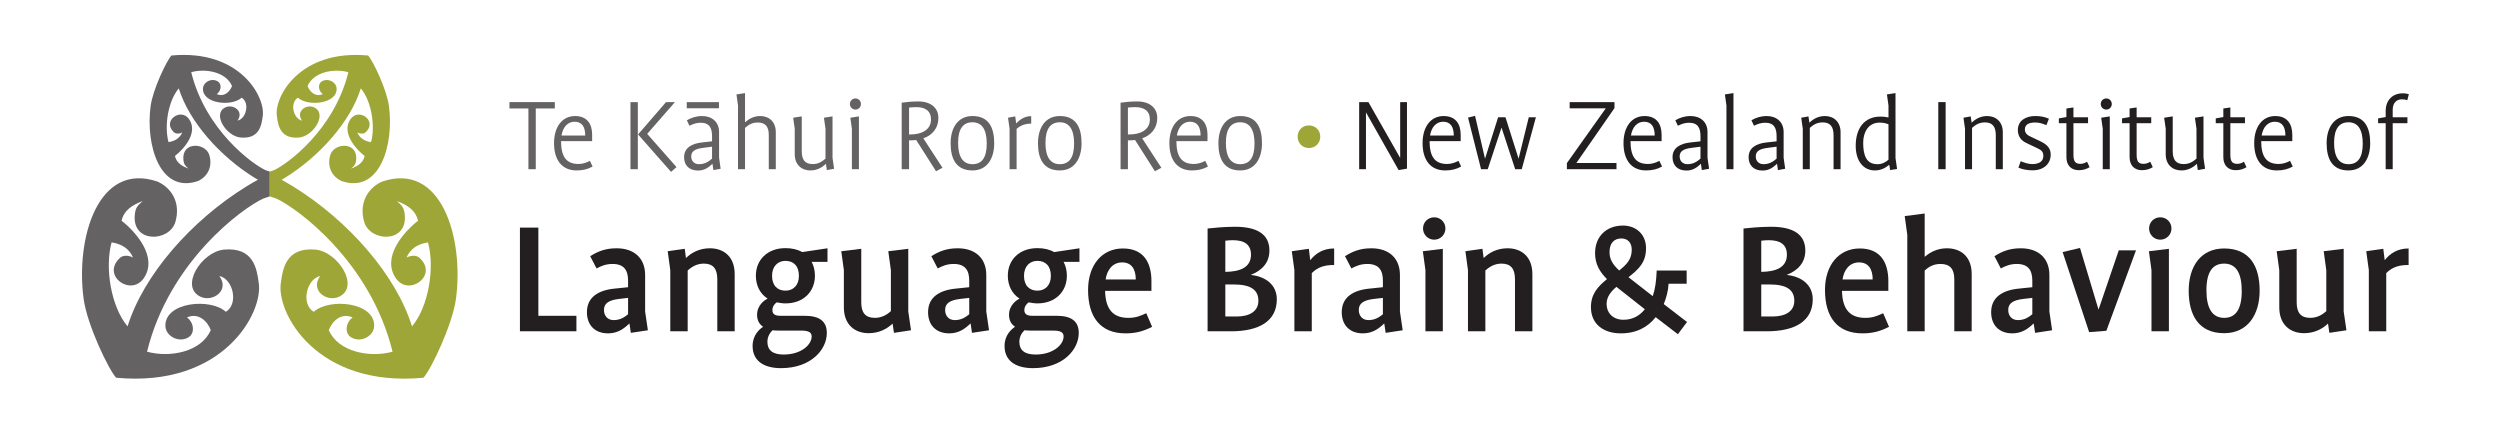 <?xml version="1.0" encoding="UTF-8" standalone="no"?>
<!-- Created with Inkscape (http://www.inkscape.org/) -->

<svg
   xmlns:dc="http://purl.org/dc/elements/1.1/"
   xmlns:cc="http://creativecommons.org/ns#"
   xmlns:rdf="http://www.w3.org/1999/02/22-rdf-syntax-ns#"
   xmlns:svg="http://www.w3.org/2000/svg"
   xmlns="http://www.w3.org/2000/svg"
   version="1.1"
   width="376.69"
   height="66.508"
   id="svg2"
   xml:space="preserve"><defs
     id="defs6"><clipPath
       id="clipPath16"><path
         d="m 0,53.206 301.352,0 L 301.352,0 0,0 0,53.206 z"
         id="path18" /></clipPath></defs><g
     transform="matrix(1.25,0,0,-1.25,0,66.508)"
     id="g10"><g
       id="g12"><g
         clip-path="url(#clipPath16)"
         id="g14"><g
           transform="translate(32.016,32.69)"
           id="g20"><path
             d="m 0,0 c -1.63,0.751 -7.257,4.863 -8.966,11.815 1.752,0.485 4.196,0.024 4.919,-1.668 -0.251,-0.668 -0.942,-1.372 -1.837,-0.975 0.433,0.319 0.646,0.972 0.256,1.429 -0.729,0.632 -1.902,0.076 -1.923,-0.776 -0.039,-1.842 3.479,-2.173 4.665,-1.085 1.012,-0.618 0.551,-2.544 -0.502,-2.763 0.817,1.112 -0.504,2.027 -1.433,1.607 -1.671,-0.757 0.063,-3.495 1.812,-3.646 2.257,-0.191 2.514,1.46 2.66,2.568 0.366,2.266 -2.704,8.098 -11,7.319 -0.571,-0.604 -2.245,-4.084 -2.513,-6.112 -0.62,-4.648 1.107,-10.6 5.717,-9.018 1.155,0.534 1.772,1.717 1.366,3.11 -0.448,1.536 -3.325,1.672 -3.133,-0.526 0.046,-0.543 0.184,-0.714 0.609,-1.086 -0.769,0.294 -1.437,0.68 -1.627,1.518 1.133,0.889 2.82,2.836 1.706,4.44 -0.989,1.431 -3.276,-0.2 -1.856,-1.547 0.216,-0.242 0.676,-0.247 1.034,-0.051 -0.289,-0.683 -0.866,-1.05 -1.657,-1.171 -0.533,1.981 -0.042,4.96 1.236,6.482 1.235,-3.968 4.903,-8.173 9.214,-10.825 0.109,-0.068 0.224,-0.12 0.335,-0.185 -0.447,-0.247 -0.888,-0.502 -1.325,-0.77 -6.732,-4.144 -12.468,-10.713 -14.395,-16.911 -1.995,2.376 -2.763,7.03 -1.929,10.126 1.237,-0.19 2.134,-0.764 2.588,-1.83 -0.56,0.304 -1.281,0.298 -1.617,-0.08 -2.216,-2.106 1.359,-4.652 2.905,-2.417 1.737,2.507 -0.896,5.549 -2.669,6.936 0.297,1.309 1.342,1.914 2.543,2.371 -0.665,-0.58 -0.879,-0.846 -0.954,-1.697 -0.298,-3.434 4.198,-3.22 4.896,-0.818 0.635,2.173 -0.328,4.02 -2.133,4.857 -7.203,2.469 -9.901,-6.828 -8.933,-14.093 0.419,-3.166 3.035,-8.599 3.927,-9.546 12.958,-1.213 17.758,7.893 17.185,11.435 -0.23,1.729 -0.632,4.311 -4.156,4.013 -2.734,-0.237 -5.441,-4.512 -2.832,-5.695 1.451,-0.659 3.518,0.771 2.24,2.511 1.646,-0.344 2.365,-3.351 0.785,-4.319 -1.855,1.7 -7.349,1.182 -7.289,-1.696 0.032,-1.332 1.865,-2.199 3.004,-1.21 0.612,0.712 0.276,1.732 -0.4,2.233 1.399,0.619 2.477,-0.483 2.868,-1.524 -1.127,-2.643 -4.945,-3.365 -7.683,-2.607 2.668,10.859 11.463,17.286 14.012,18.459 0.297,0.104 0.552,0.188 0.785,0.264 l 0,1.222 0,1.532 0,0.231 C 0.355,-0.121 0.191,-0.066 0,0"
             id="path22"
             style="fill:#656263;fill-opacity:1;fill-rule:nonzero;stroke:none" /></g><g
           transform="translate(46.034,31.311)"
           id="g24"><path
             d="m 0,0 c -1.805,-0.837 -2.77,-2.684 -2.134,-4.857 0.699,-2.402 5.194,-2.616 4.896,0.818 -0.075,0.851 -0.287,1.117 -0.953,1.697 1.202,-0.457 2.245,-1.062 2.543,-2.371 -1.772,-1.388 -4.406,-4.429 -2.667,-6.936 1.544,-2.235 5.118,0.311 2.9,2.417 -0.333,0.378 -1.056,0.384 -1.615,0.08 0.454,1.066 1.352,1.64 2.589,1.83 0.835,-3.096 0.067,-7.75 -1.93,-10.126 -1.926,6.198 -7.662,12.767 -14.394,16.911 -0.438,0.268 -0.881,0.523 -1.325,0.769 0.111,0.066 0.226,0.119 0.334,0.186 4.311,2.652 7.983,6.856 9.215,10.825 1.277,-1.522 1.77,-4.501 1.236,-6.482 -0.793,0.121 -1.367,0.488 -1.656,1.171 0.357,-0.196 0.82,-0.191 1.033,0.05 C -0.509,7.33 -2.796,8.961 -3.786,7.53 -4.898,5.926 -3.213,3.979 -2.078,3.09 -2.267,2.252 -2.936,1.866 -3.707,1.572 c 0.427,0.372 0.565,0.543 0.611,1.086 0.191,2.197 -2.687,2.062 -3.133,0.526 -0.407,-1.393 0.212,-2.576 1.366,-3.11 4.61,-1.582 6.336,4.37 5.717,9.018 -0.269,2.028 -1.941,5.508 -2.513,6.112 -8.297,0.779 -11.366,-5.053 -10.999,-7.319 0.145,-1.108 0.405,-2.759 2.661,-2.569 1.747,0.152 3.481,2.89 1.81,3.647 -0.929,0.42 -2.249,-0.495 -1.433,-1.608 -1.054,0.22 -1.515,2.146 -0.504,2.764 1.189,-1.088 4.705,-0.757 4.667,1.085 -0.02,0.852 -1.195,1.408 -1.923,0.775 -0.392,-0.457 -0.178,-1.109 0.256,-1.428 -0.896,-0.397 -1.585,0.307 -1.836,0.975 0.723,1.692 3.164,2.153 4.919,1.668 C -5.75,6.242 -11.38,2.13 -13.009,1.379 -13.199,1.313 -13.362,1.258 -13.513,1.21 l 0,-0.231 0,-1.532 0,-1.222 c 0.234,-0.077 0.488,-0.161 0.785,-0.264 2.549,-1.173 11.343,-7.6 14.012,-18.459 -2.738,-0.758 -6.556,-0.036 -7.684,2.607 0.392,1.04 1.469,2.143 2.869,1.524 -0.675,-0.501 -1.012,-1.521 -0.401,-2.234 1.138,-0.988 2.972,-0.121 3.003,1.211 0.062,2.878 -5.431,3.396 -7.288,1.696 -1.579,0.967 -0.86,3.975 0.786,4.319 -1.277,-1.74 0.789,-3.17 2.24,-2.511 2.61,1.183 -0.098,5.458 -2.832,5.695 -3.525,0.297 -3.93,-2.284 -4.158,-4.013 -0.568,-3.542 4.229,-12.649 17.188,-11.435 0.891,0.947 3.506,6.38 3.926,9.546 C 9.899,-6.828 7.203,2.469 0,0"
             id="path26"
             style="fill:#9fa638;fill-opacity:1;fill-rule:nonzero;stroke:none" /></g><g
           transform="translate(64.582,40.133)"
           id="g28"><path
             d="m 0,0 0,-7.322 -0.887,0 0,7.322 -2.284,0 0,0.766 5.468,0 L 2.297,0 0,0 z"
             id="path30"
             style="fill:#656263;fill-opacity:1;fill-rule:nonzero;stroke:none" /></g><g
           transform="translate(69.269,38.533)"
           id="g32"><path
             d="m 0,0 c -0.86,0 -1.424,-0.672 -1.585,-1.666 l 2.861,0 C 1.276,-0.645 0.9,0 0,0 m 0.242,-5.871 c -1.76,0 -2.727,1.236 -2.727,3.291 0,1.963 0.98,3.266 2.539,3.266 1.424,0 2.055,-0.928 2.055,-2.258 l 0,-0.766 -3.748,0 c 0,-1.853 0.618,-2.754 2.109,-2.754 0.497,0 0.927,0.149 1.37,0.377 L 2.163,-5.4 C 1.599,-5.723 0.98,-5.871 0.242,-5.871"
             id="path34"
             style="fill:#656263;fill-opacity:1;fill-rule:nonzero;stroke:none" /></g><g
           transform="translate(80.888,32.488)"
           id="g36"><path
             d="M 0,0 -3.977,4.514 -0.604,8.41 0.47,8.41 -2.875,4.58 0.658,0.577 0,0 z m -4.891,8.41 0.887,0 0,-8.088 -0.887,0 0,8.088 z"
             id="path38"
             style="fill:#656263;fill-opacity:1;fill-rule:nonzero;stroke:none" /></g><g
           transform="translate(85.831,35.523)"
           id="g40"><path
             d="m 0,0 -1.128,-0.147 c -0.9,-0.121 -1.383,-0.39 -1.383,-1.021 0,-0.564 0.362,-0.94 0.94,-0.94 0.712,0 1.169,0.322 1.571,0.67 L 0,0 z m 0.834,4.636 -3.883,0 0,0.739 3.883,0 0,-0.739 z m -0.671,-7.456 -0.108,0.752 -0.014,0 c -0.483,-0.457 -0.98,-0.806 -1.733,-0.806 -1.075,0 -1.679,0.632 -1.679,1.611 0,1.103 0.886,1.64 2.149,1.775 L 0,0.646 0,1.264 c 0,0.953 -0.281,1.625 -1.383,1.625 -0.538,0 -0.94,-0.174 -1.343,-0.363 l -0.31,0.659 c 0.538,0.308 1.115,0.51 1.854,0.51 1.169,0 2.029,-0.713 2.029,-1.922 l 0,-3.102 0.188,-1.331 -0.872,-0.16 z"
             id="path42"
             style="fill:#656263;fill-opacity:1;fill-rule:nonzero;stroke:none" /></g><g
           transform="translate(92.669,32.81)"
           id="g44"><path
             d="m 0,0 0,4.111 c 0,1.007 -0.39,1.518 -1.331,1.518 -0.658,0 -1.087,-0.256 -1.531,-0.645 l 0,-4.984 -0.846,0 0,7.684 -0.188,1.33 1.034,0.162 0,-3.507 0.013,0 c 0.511,0.443 1.089,0.739 1.814,0.739 1.061,0 1.881,-0.685 1.881,-1.934 L 0.846,0 0,0 z"
             id="path46"
             style="fill:#656263;fill-opacity:1;fill-rule:nonzero;stroke:none" /></g><g
           transform="translate(99.667,32.703)"
           id="g48"><path
             d="m 0,0 -0.107,0.752 -0.014,0 c -0.497,-0.484 -1.114,-0.793 -1.867,-0.793 -1.061,0 -1.881,0.699 -1.881,1.948 l 0,3.077 -0.188,1.329 1.035,0.162 0,-4.204 c 0,-1.008 0.376,-1.546 1.316,-1.546 0.659,0 1.102,0.269 1.545,0.658 l 0,3.601 -0.189,1.329 1.036,0.162 0,-4.984 L 0.874,0.16 0,0 z"
             id="path50"
             style="fill:#656263;fill-opacity:1;fill-rule:nonzero;stroke:none" /></g><g
           transform="translate(102.688,32.81)"
           id="g52"><path
             d="M 0,0 0,4.877 -0.187,6.206 0.847,6.367 0.847,0 0,0 z m 0.431,7.188 c -0.363,0 -0.672,0.281 -0.672,0.671 0,0.389 0.309,0.671 0.672,0.671 0.362,0 0.658,-0.282 0.658,-0.671 0,-0.39 -0.296,-0.671 -0.658,-0.671"
             id="path54"
             style="fill:#656263;fill-opacity:1;fill-rule:nonzero;stroke:none" /></g><g
           transform="translate(110.465,40.293)"
           id="g56"><path
             d="m 0,0 c -0.322,0 -0.685,-0.026 -0.886,-0.053 l 0,-3.238 0.201,0 c 1.182,0 2.445,0.47 2.445,1.812 C 1.76,-0.457 1.061,0 0,0 m 2.365,-7.725 -2.391,3.762 c -0.215,-0.027 -0.416,-0.04 -0.632,-0.04 l -0.228,0 0,-3.479 -0.887,0 0,8.019 c 0.443,0.068 1.236,0.149 2.028,0.149 1.452,0 2.392,-0.766 2.392,-1.962 0,-1.329 -0.78,-2.122 -1.814,-2.486 l 2.312,-3.547 -0.78,-0.416 z"
             id="path58"
             style="fill:#656263;fill-opacity:1;fill-rule:nonzero;stroke:none" /></g><g
           transform="translate(117.223,38.467)"
           id="g60"><path
             d="m 0,0 c -1.143,0 -1.733,-0.807 -1.733,-2.486 0,-1.653 0.565,-2.566 1.733,-2.566 1.141,0 1.72,0.806 1.72,2.486 C 1.72,-0.914 1.168,0 0,0 m 0,-5.805 c -1.975,0 -2.633,1.411 -2.633,3.279 0,1.813 0.847,3.278 2.633,3.278 1.975,0 2.62,-1.41 2.62,-3.278 C 2.62,-4.34 1.787,-5.805 0,-5.805"
             id="path62"
             style="fill:#656263;fill-opacity:1;fill-rule:nonzero;stroke:none" /></g><g
           transform="translate(122.542,37.674)"
           id="g64"><path
             d="m 0,0 0,-4.863 -0.847,0 0,4.877 -0.188,1.329 0.872,0.161 0.109,-0.846 0.013,0 c 0.444,0.483 1.021,0.873 1.8,0.873 l 0,-0.9 C 1.047,0.631 0.496,0.43 0,0"
             id="path66"
             style="fill:#656263;fill-opacity:1;fill-rule:nonzero;stroke:none" /></g><g
           transform="translate(127.753,38.467)"
           id="g68"><path
             d="m 0,0 c -1.142,0 -1.732,-0.807 -1.732,-2.486 0,-1.653 0.564,-2.566 1.732,-2.566 1.142,0 1.72,0.806 1.72,2.486 C 1.72,-0.914 1.169,0 0,0 m 0,-5.805 c -1.975,0 -2.633,1.411 -2.633,3.279 0,1.813 0.847,3.278 2.633,3.278 1.975,0 2.62,-1.41 2.62,-3.278 C 2.62,-4.34 1.787,-5.805 0,-5.805"
             id="path70"
             style="fill:#656263;fill-opacity:1;fill-rule:nonzero;stroke:none" /></g><g
           transform="translate(136.846,40.293)"
           id="g72"><path
             d="m 0,0 c -0.322,0 -0.685,-0.026 -0.886,-0.053 l 0,-3.238 0.201,0 c 1.182,0 2.445,0.47 2.445,1.812 C 1.76,-0.457 1.061,0 0,0 m 2.365,-7.725 -2.391,3.762 c -0.215,-0.027 -0.416,-0.04 -0.632,-0.04 l -0.228,0 0,-3.479 -0.887,0 0,8.019 c 0.443,0.068 1.236,0.149 2.028,0.149 1.452,0 2.392,-0.766 2.392,-1.962 0,-1.329 -0.78,-2.122 -1.814,-2.486 l 2.312,-3.547 -0.78,-0.416 z"
             id="path74"
             style="fill:#656263;fill-opacity:1;fill-rule:nonzero;stroke:none" /></g><g
           transform="translate(143.443,38.533)"
           id="g76"><path
             d="m 0,0 c -0.859,0 -1.424,-0.672 -1.584,-1.666 l 2.86,0 C 1.276,-0.645 0.9,0 0,0 m 0.242,-5.871 c -1.76,0 -2.727,1.236 -2.727,3.291 0,1.963 0.98,3.266 2.539,3.266 1.424,0 2.056,-0.928 2.056,-2.258 l 0,-0.766 -3.748,0 c 0,-1.853 0.617,-2.754 2.108,-2.754 0.497,0 0.928,0.149 1.37,0.377 L 2.164,-5.4 C 1.6,-5.723 0.98,-5.871 0.242,-5.871"
             id="path78"
             style="fill:#656263;fill-opacity:1;fill-rule:nonzero;stroke:none" /></g><g
           transform="translate(149.501,38.467)"
           id="g80"><path
             d="m 0,0 c -1.142,0 -1.732,-0.807 -1.732,-2.486 0,-1.653 0.564,-2.566 1.732,-2.566 1.142,0 1.72,0.806 1.72,2.486 C 1.72,-0.914 1.169,0 0,0 m 0,-5.805 c -1.975,0 -2.633,1.411 -2.633,3.279 0,1.813 0.847,3.278 2.633,3.278 1.975,0 2.62,-1.41 2.62,-3.278 C 2.62,-4.34 1.787,-5.805 0,-5.805"
             id="path82"
             style="fill:#656263;fill-opacity:1;fill-rule:nonzero;stroke:none" /></g><g
           transform="translate(157.776,35.363)"
           id="g84"><path
             d="m 0,0 c -0.752,0 -1.357,0.563 -1.357,1.369 0,0.807 0.605,1.358 1.357,1.358 0.752,0 1.37,-0.551 1.37,-1.358 C 1.37,0.563 0.752,0 0,0"
             id="path86"
             style="fill:#9fa638;fill-opacity:1;fill-rule:nonzero;stroke:none" /></g><g
           transform="translate(168.59,32.703)"
           id="g88"><path
             d="m 0,0 -3.922,6.932 -0.014,0 0,-6.825 -0.82,0 0,8.088 1.115,0 3.816,-6.704 0.013,0 0,6.704 0.82,0 0,-8.021 L 0,0 z"
             id="path90"
             style="fill:#231f20;fill-opacity:1;fill-rule:nonzero;stroke:none" /></g><g
           transform="translate(173.963,38.533)"
           id="g92"><path
             d="m 0,0 c -0.86,0 -1.424,-0.672 -1.585,-1.666 l 2.861,0 C 1.276,-0.645 0.9,0 0,0 m 0.242,-5.871 c -1.76,0 -2.727,1.236 -2.727,3.291 0,1.963 0.98,3.266 2.539,3.266 1.424,0 2.055,-0.928 2.055,-2.258 l 0,-0.766 -3.748,0 c 0,-1.853 0.618,-2.754 2.109,-2.754 0.497,0 0.927,0.149 1.37,0.377 L 2.163,-5.4 C 1.599,-5.723 0.98,-5.871 0.242,-5.871"
             id="path94"
             style="fill:#231f20;fill-opacity:1;fill-rule:nonzero;stroke:none" /></g><g
           transform="translate(183.433,32.81)"
           id="g96"><path
             d="m 0,0 -0.792,0 -1.64,4.998 -0.013,0 L -4.098,0 l -0.806,0 -1.572,6.22 0.847,0.215 1.196,-5.146 0.014,0 1.571,4.971 0.888,0 1.571,-4.971 0.014,0 1.222,4.971 0.86,0 L 0,0 z"
             id="path98"
             style="fill:#231f20;fill-opacity:1;fill-rule:nonzero;stroke:none" /></g><g
           transform="translate(188.874,32.81)"
           id="g100"><path
             d="m 0,0 0,0.738 4.675,6.584 0,0.013 -4.34,0 0,0.753 5.401,0 0,-0.727 -4.582,-6.595 0,-0.014 4.824,0 L 5.978,0 0,0 z"
             id="path102"
             style="fill:#231f20;fill-opacity:1;fill-rule:nonzero;stroke:none" /></g><g
           transform="translate(198.182,38.533)"
           id="g104"><path
             d="m 0,0 c -0.859,0 -1.424,-0.672 -1.584,-1.666 l 2.861,0 C 1.277,-0.645 0.9,0 0,0 m 0.242,-5.871 c -1.76,0 -2.726,1.236 -2.726,3.291 0,1.963 0.98,3.266 2.539,3.266 1.424,0 2.054,-0.928 2.054,-2.258 l 0,-0.766 -3.748,0 c 0,-1.853 0.619,-2.754 2.11,-2.754 0.498,0 0.927,0.149 1.369,0.377 L 2.164,-5.4 C 1.6,-5.723 0.98,-5.871 0.242,-5.871"
             id="path106"
             style="fill:#231f20;fill-opacity:1;fill-rule:nonzero;stroke:none" /></g><g
           transform="translate(204.977,35.523)"
           id="g108"><path
             d="m 0,0 -1.127,-0.147 c -0.9,-0.121 -1.383,-0.39 -1.383,-1.021 0,-0.564 0.362,-0.94 0.94,-0.94 0.713,0 1.17,0.322 1.57,0.67 L 0,0 z m 0.162,-2.82 -0.107,0.752 -0.014,0 c -0.48,-0.457 -0.98,-0.806 -1.73,-0.806 -1.077,0 -1.68,0.632 -1.68,1.611 0,1.103 0.885,1.64 2.148,1.775 L 0,0.646 0,1.264 c 0,0.953 -0.281,1.625 -1.383,1.625 -0.537,0 -0.939,-0.174 -1.342,-0.363 l -0.31,0.659 c 0.539,0.308 1.115,0.51 1.855,0.51 1.168,0 2.028,-0.713 2.028,-1.922 l 0,-3.102 0.187,-1.331 -0.873,-0.16 z"
             id="path110"
             style="fill:#231f20;fill-opacity:1;fill-rule:nonzero;stroke:none" /></g><g
           transform="translate(208.107,32.81)"
           id="g112"><path
             d="M 0,0 0,7.684 -0.188,9.014 0.846,9.176 0.846,0 0,0 z"
             id="path114"
             style="fill:#231f20;fill-opacity:1;fill-rule:nonzero;stroke:none" /></g><g
           transform="translate(214.152,35.523)"
           id="g116"><path
             d="m 0,0 -1.127,-0.147 c -0.902,-0.121 -1.385,-0.39 -1.385,-1.021 0,-0.564 0.364,-0.94 0.94,-0.94 0.711,0 1.17,0.322 1.572,0.67 L 0,0 z m 0.162,-2.82 -0.107,0.752 -0.014,0 c -0.484,-0.457 -0.98,-0.806 -1.734,-0.806 -1.073,0 -1.68,0.632 -1.68,1.611 0,1.103 0.889,1.64 2.15,1.775 L 0,0.646 0,1.264 c 0,0.953 -0.281,1.625 -1.383,1.625 -0.537,0 -0.939,-0.174 -1.344,-0.363 l -0.308,0.659 c 0.535,0.308 1.115,0.51 1.851,0.51 1.17,0 2.032,-0.713 2.032,-1.922 l 0,-3.102 0.187,-1.331 -0.873,-0.16 z"
             id="path118"
             style="fill:#231f20;fill-opacity:1;fill-rule:nonzero;stroke:none" /></g><g
           transform="translate(221.018,32.81)"
           id="g120"><path
             d="m 0,0 0,4.098 c 0,1.007 -0.377,1.545 -1.316,1.545 -0.661,0 -1.104,-0.27 -1.547,-0.659 l 0,-4.984 -0.846,0 0,4.877 -0.189,1.329 0.873,0.161 0.109,-0.752 0.012,0 c 0.5,0.484 1.117,0.793 1.869,0.793 1.06,0 1.881,-0.699 1.881,-1.948 L 0.846,0 0,0 z"
             id="path122"
             style="fill:#231f20;fill-opacity:1;fill-rule:nonzero;stroke:none" /></g><g
           transform="translate(227.639,33.952)"
           id="g124"><path
             d="m 0,0 0,4.272 c -0.23,0.094 -0.564,0.202 -1.074,0.202 -1.358,0 -1.975,-1.168 -1.975,-2.418 0,-1.6 0.414,-2.593 1.719,-2.593 0.564,0 0.953,0.227 1.33,0.537 m 0.201,-1.249 -0.107,0.631 -0.014,0 c -0.484,-0.403 -1.035,-0.672 -1.734,-0.672 -1.317,0 -2.297,1.075 -2.297,2.97 0,2.135 1.062,3.519 2.984,3.519 0.455,0 0.791,-0.067 0.967,-0.108 l 0,1.451 -0.189,1.33 1.035,0.162 0,-7.832 0.189,-1.317 -0.834,-0.134 z"
             id="path126"
             style="fill:#231f20;fill-opacity:1;fill-rule:nonzero;stroke:none" /></g><path
           d="m 233.641,40.898 0.887,0 0,-8.088 -0.887,0 0,8.088 z"
           id="path128"
           style="fill:#231f20;fill-opacity:1;fill-rule:nonzero;stroke:none" /><g
           transform="translate(240.574,32.81)"
           id="g130"><path
             d="m 0,0 0,4.098 c 0,1.007 -0.377,1.545 -1.316,1.545 -0.659,0 -1.102,-0.27 -1.547,-0.659 l 0,-4.984 -0.846,0 0,4.877 -0.189,1.329 0.873,0.161 0.111,-0.752 0.012,0 c 0.498,0.484 1.115,0.793 1.867,0.793 1.06,0 1.881,-0.699 1.881,-1.948 L 0.846,0 0,0 z"
             id="path132"
             style="fill:#231f20;fill-opacity:1;fill-rule:nonzero;stroke:none" /></g><g
           transform="translate(245.031,32.676)"
           id="g134"><path
             d="m 0,0 c -0.604,0 -1.234,0.094 -1.73,0.322 l 0.281,0.78 c 0.443,-0.202 0.939,-0.35 1.408,-0.35 0.781,0 1.316,0.31 1.316,0.994 0,0.512 -0.265,0.699 -0.711,0.914 l -1.222,0.578 c -0.348,0.16 -1.141,0.524 -1.141,1.625 0,1.169 1.022,1.68 2.094,1.68 0.674,0 1.143,-0.107 1.654,-0.322 L 1.641,5.441 C 1.209,5.629 0.795,5.764 0.283,5.764 c -0.754,0 -1.236,-0.243 -1.236,-0.847 0,-0.524 0.443,-0.739 0.697,-0.86 L 1.01,3.453 C 1.842,3.05 2.164,2.539 2.164,1.895 2.164,0.766 1.291,0 0,0"
             id="path136"
             style="fill:#231f20;fill-opacity:1;fill-rule:nonzero;stroke:none" /></g><g
           transform="translate(250.566,32.69)"
           id="g138"><path
             d="m 0,0 c -0.861,0 -1.479,0.551 -1.479,1.559 l 0,4.11 -0.912,0 0,0.577 0.912,0.162 0,1.035 0.848,0.12 0,-1.182 1.76,0 0,-0.712 -1.76,0 0,-3.774 c 0,-0.847 0.215,-1.129 0.858,-1.129 0.324,0 0.607,0.147 0.781,0.255 L 1.316,0.363 C 0.98,0.174 0.631,0 0,0"
             id="path140"
             style="fill:#231f20;fill-opacity:1;fill-rule:nonzero;stroke:none" /></g><g
           transform="translate(253.467,32.81)"
           id="g142"><path
             d="M 0,0 0,4.877 -0.188,6.206 0.848,6.367 0.848,0 0,0 z m 0.43,7.188 c -0.364,0 -0.67,0.281 -0.67,0.671 0,0.389 0.306,0.671 0.67,0.671 0.363,0 0.658,-0.282 0.658,-0.671 0,-0.39 -0.295,-0.671 -0.658,-0.671"
             id="path144"
             style="fill:#231f20;fill-opacity:1;fill-rule:nonzero;stroke:none" /></g><g
           transform="translate(258.182,32.69)"
           id="g146"><path
             d="m 0,0 c -0.857,0 -1.479,0.551 -1.479,1.559 l 0,4.11 -0.912,0 0,0.577 0.912,0.162 0,1.035 0.848,0.12 0,-1.182 1.76,0 0,-0.712 -1.76,0 0,-3.774 c 0,-0.847 0.215,-1.129 0.861,-1.129 0.323,0 0.604,0.147 0.78,0.255 L 1.316,0.363 C 0.98,0.174 0.633,0 0,0"
             id="path148"
             style="fill:#231f20;fill-opacity:1;fill-rule:nonzero;stroke:none" /></g><g
           transform="translate(264.926,32.703)"
           id="g150"><path
             d="m 0,0 -0.107,0.752 -0.012,0 c -0.5,-0.484 -1.117,-0.793 -1.869,-0.793 -1.061,0 -1.881,0.699 -1.881,1.948 l 0,3.077 -0.19,1.329 1.036,0.162 0,-4.204 c 0,-1.008 0.377,-1.546 1.316,-1.546 0.66,0 1.103,0.269 1.547,0.658 l 0,3.601 -0.19,1.329 1.036,0.162 0,-4.984 L 0.875,0.16 0,0 z"
             id="path152"
             style="fill:#231f20;fill-opacity:1;fill-rule:nonzero;stroke:none" /></g><g
           transform="translate(269.481,32.69)"
           id="g154"><path
             d="m 0,0 c -0.861,0 -1.479,0.551 -1.479,1.559 l 0,4.11 -0.914,0 0,0.577 0.914,0.162 0,1.035 0.846,0.12 0,-1.182 1.762,0 0,-0.712 -1.762,0 0,-3.774 c 0,-0.847 0.215,-1.129 0.86,-1.129 0.324,0 0.605,0.147 0.779,0.255 L 1.316,0.363 C 0.98,0.174 0.629,0 0,0"
             id="path156"
             style="fill:#231f20;fill-opacity:1;fill-rule:nonzero;stroke:none" /></g><g
           transform="translate(274.207,38.533)"
           id="g158"><path
             d="m 0,0 c -0.861,0 -1.424,-0.672 -1.586,-1.666 l 2.863,0 C 1.277,-0.645 0.9,0 0,0 m 0.242,-5.871 c -1.762,0 -2.726,1.236 -2.726,3.291 0,1.963 0.98,3.266 2.537,3.266 1.424,0 2.056,-0.928 2.056,-2.258 l 0,-0.766 -3.748,0 c 0,-1.853 0.619,-2.754 2.11,-2.754 0.496,0 0.927,0.149 1.369,0.377 L 2.164,-5.4 C 1.598,-5.723 0.98,-5.871 0.242,-5.871"
             id="path160"
             style="fill:#231f20;fill-opacity:1;fill-rule:nonzero;stroke:none" /></g><g
           transform="translate(283.088,38.467)"
           id="g162"><path
             d="m 0,0 c -1.143,0 -1.734,-0.807 -1.734,-2.486 0,-1.653 0.564,-2.566 1.734,-2.566 1.139,0 1.719,0.806 1.719,2.486 C 1.719,-0.914 1.168,0 0,0 m 0,-5.805 c -1.977,0 -2.635,1.411 -2.635,3.279 0,1.813 0.848,3.278 2.635,3.278 1.975,0 2.617,-1.41 2.617,-3.278 C 2.617,-4.34 1.785,-5.805 0,-5.805"
             id="path164"
             style="fill:#231f20;fill-opacity:1;fill-rule:nonzero;stroke:none" /></g><g
           transform="translate(290.178,41.127)"
           id="g166"><path
             d="m 0,0 c -0.201,0.066 -0.375,0.106 -0.658,0.106 -0.633,0 -1.102,-0.429 -1.102,-1.262 l 0,-0.901 1.774,0 0,-0.712 -1.774,0 0,-5.547 -0.847,0 0,5.547 -0.913,0 0,0.578 0.913,0.162 0,0.724 c 0,1.344 0.861,2.137 2.07,2.137 0.297,0 0.512,-0.053 0.726,-0.107 L 0,0 z"
             id="path168"
             style="fill:#231f20;fill-opacity:1;fill-rule:nonzero;stroke:none" /></g><g
           transform="translate(62.673,13.273)"
           id="g170"><path
             d="m 0,0 0,12.496 2.221,0 0,-10.628 4.588,0 L 6.809,0 0,0 z"
             id="path172"
             style="fill:#231f20;fill-opacity:1;fill-rule:nonzero;stroke:none" /></g><g
           transform="translate(75.709,17.299)"
           id="g174"><path
             d="m 0,0 -1.079,-0.125 c -1.225,-0.145 -1.827,-0.519 -1.827,-1.328 0,-0.705 0.436,-1.225 1.163,-1.225 0.809,0 1.308,0.353 1.743,0.705 L 0,0 z m 0.333,-4.214 -0.167,1.121 -0.02,0 c -0.623,-0.601 -1.391,-1.183 -2.554,-1.183 -1.577,0 -2.552,0.975 -2.552,2.553 0,1.805 1.37,2.657 3.362,2.844 L 0,1.287 0,2.075 C 0,3.26 -0.435,4.09 -1.867,4.09 c -0.79,0 -1.35,-0.23 -1.931,-0.541 l -0.768,1.474 c 0.914,0.582 1.827,0.956 3.176,0.956 2.158,0 3.445,-1.225 3.445,-3.218 l 0,-4.401 0.333,-2.263 -2.055,-0.311 z"
             id="path176"
             style="fill:#231f20;fill-opacity:1;fill-rule:nonzero;stroke:none" /></g><g
           transform="translate(86.463,13.273)"
           id="g178"><path
             d="m 0,0 0,6.269 c 0,1.265 -0.499,1.888 -1.62,1.888 -0.83,0 -1.453,-0.374 -1.95,-0.831 l 0,-7.326 -2.097,0 0,7.368 -0.311,2.283 2.055,0.291 0.145,-1.099 0.02,0 c 0.644,0.642 1.62,1.162 2.865,1.162 1.681,0 2.989,-1.018 2.989,-3.113 L 2.096,0 0,0 z"
             id="path180"
             style="fill:#231f20;fill-opacity:1;fill-rule:nonzero;stroke:none" /></g><g
           transform="translate(94.684,21.762)"
           id="g182"><path
             d="m 0,0 c -0.914,0 -1.62,-0.643 -1.62,-1.806 0,-1.182 0.664,-1.785 1.62,-1.785 0.934,0 1.619,0.643 1.619,1.785 C 1.619,-0.623 0.975,0 0,0 m 1.869,-8.406 -2.554,0 c -0.291,0 -0.602,0 -0.872,0.04 -0.229,-0.207 -0.623,-0.684 -0.623,-1.391 0,-1.016 0.644,-1.535 1.952,-1.535 2.159,0 3.383,1.204 3.383,2.18 0,0.56 -0.478,0.706 -1.286,0.706 m 1.286,8.282 C 3.404,-0.603 3.549,-1.163 3.549,-1.785 3.549,-3.674 2.2,-5.127 0,-5.127 c -0.374,0 -0.727,0.063 -1.059,0.124 -0.27,-0.186 -0.519,-0.518 -0.519,-0.934 0,-0.54 0.415,-0.684 0.975,-0.684 l 2.907,0 c 1.723,0 2.678,-0.603 2.678,-2.076 0,-1.972 -1.869,-4.235 -5.523,-4.235 -2.178,0 -3.424,0.955 -3.424,2.677 0,1.288 0.809,2.014 1.266,2.305 -0.435,0.312 -0.726,0.726 -0.726,1.453 0,1.225 1.017,1.827 1.266,1.951 -0.913,0.582 -1.412,1.577 -1.412,2.761 0,1.889 1.371,3.32 3.571,3.32 0.788,0 1.474,-0.165 2.013,-0.476 l 3.051,0.457 0,-1.64 -1.909,0 z"
             id="path184"
             style="fill:#231f20;fill-opacity:1;fill-rule:nonzero;stroke:none" /></g><g
           transform="translate(107.761,13.085)"
           id="g186"><path
             d="m 0,0 -0.166,1.101 -0.022,0 c -0.642,-0.622 -1.618,-1.142 -2.864,-1.142 -1.66,0 -2.989,1.016 -2.989,3.112 l 0,4.485 -0.311,2.283 2.408,0.291 0,-6.456 c 0,-1.245 0.497,-1.867 1.64,-1.867 0.809,0 1.432,0.352 1.93,0.809 l 0,4.94 -0.312,2.283 2.409,0.291 0,-7.556 L 2.055,0.311 0,0 z"
             id="path188"
             style="fill:#231f20;fill-opacity:1;fill-rule:nonzero;stroke:none" /></g><g
           transform="translate(116.832,17.299)"
           id="g190"><path
             d="m 0,0 -1.079,-0.125 c -1.225,-0.145 -1.827,-0.519 -1.827,-1.328 0,-0.705 0.436,-1.225 1.162,-1.225 0.81,0 1.309,0.353 1.744,0.705 L 0,0 z m 0.333,-4.214 -0.167,1.121 -0.02,0 c -0.623,-0.601 -1.391,-1.183 -2.554,-1.183 -1.577,0 -2.553,0.975 -2.553,2.553 0,1.805 1.37,2.657 3.363,2.844 L 0,1.287 0,2.075 C 0,3.26 -0.435,4.09 -1.868,4.09 c -0.789,0 -1.349,-0.23 -1.93,-0.541 l -0.768,1.474 c 0.913,0.582 1.827,0.956 3.175,0.956 2.159,0 3.446,-1.225 3.446,-3.218 l 0,-4.401 0.332,-2.263 -2.054,-0.311 z"
             id="path192"
             style="fill:#231f20;fill-opacity:1;fill-rule:nonzero;stroke:none" /></g><g
           transform="translate(125.053,21.762)"
           id="g194"><path
             d="m 0,0 c -0.914,0 -1.62,-0.643 -1.62,-1.806 0,-1.182 0.665,-1.785 1.62,-1.785 0.934,0 1.62,0.643 1.62,1.785 C 1.62,-0.623 0.976,0 0,0 m 1.869,-8.406 -2.554,0 c -0.291,0 -0.602,0 -0.871,0.04 -0.229,-0.207 -0.624,-0.684 -0.624,-1.391 0,-1.016 0.644,-1.535 1.952,-1.535 2.159,0 3.383,1.204 3.383,2.18 0,0.56 -0.478,0.706 -1.286,0.706 m 1.286,8.282 C 3.405,-0.603 3.549,-1.163 3.549,-1.785 3.549,-3.674 2.2,-5.127 0,-5.127 c -0.373,0 -0.726,0.063 -1.059,0.124 -0.27,-0.186 -0.519,-0.518 -0.519,-0.934 0,-0.54 0.415,-0.684 0.976,-0.684 l 2.906,0 c 1.723,0 2.677,-0.603 2.677,-2.076 0,-1.972 -1.867,-4.235 -5.521,-4.235 -2.179,0 -3.425,0.955 -3.425,2.677 0,1.288 0.81,2.014 1.266,2.305 -0.435,0.312 -0.726,0.726 -0.726,1.453 0,1.225 1.017,1.827 1.267,1.951 -0.914,0.582 -1.412,1.577 -1.412,2.761 0,1.889 1.37,3.32 3.57,3.32 0.788,0 1.474,-0.165 2.013,-0.476 l 3.051,0.457 0,-1.64 -1.909,0 z"
             id="path196"
             style="fill:#231f20;fill-opacity:1;fill-rule:nonzero;stroke:none" /></g><g
           transform="translate(135.267,21.576)"
           id="g198"><path
             d="m 0,0 c -1.142,0 -1.827,-0.895 -1.994,-2.057 l 3.634,0 C 1.64,-0.832 1.141,0 0,0 m 0.415,-8.554 c -3.052,0 -4.525,1.973 -4.525,5.231 0,2.989 1.661,5.003 4.193,5.003 2.511,0 3.446,-1.701 3.446,-3.944 l 0,-1.163 -5.585,0 c 0.042,-2.2 0.935,-3.258 2.803,-3.258 0.851,0 1.412,0.208 2.158,0.561 L 3.611,-7.765 C 2.594,-8.284 1.66,-8.554 0.415,-8.554"
             id="path200"
             style="fill:#231f20;fill-opacity:1;fill-rule:nonzero;stroke:none" /></g><g
           transform="translate(148.699,18.918)"
           id="g202"><path
             d="m 0,0 -0.997,0 0,-3.861 1.391,0 c 1.495,0 2.594,0.602 2.594,1.889 C 2.988,-0.665 2.096,0 0,0 m -0.083,5.335 c -0.292,0 -0.645,-0.021 -0.914,-0.062 l 0,-3.757 c 1.743,0.021 3.093,0.517 3.093,2.076 0,1.224 -0.809,1.743 -2.179,1.743 m -0.229,-10.981 -2.823,0 0,12.392 c 0.54,0.063 2.014,0.208 3.321,0.208 2.698,0 4.131,-0.934 4.131,-2.864 0,-1.537 -0.976,-2.43 -2.221,-2.928 l 0,-0.02 C 3.881,0.955 5.21,-0.063 5.21,-1.785 c 0,-2.678 -2.2,-3.861 -5.522,-3.861"
             id="path204"
             style="fill:#231f20;fill-opacity:1;fill-rule:nonzero;stroke:none" /></g><g
           transform="translate(158.123,20.287)"
           id="g206"><path
             d="m 0,0 0,-7.015 -2.097,0 0,7.369 -0.311,2.283 2.055,0.291 0.165,-1.35 0.021,0 c 0.602,0.748 1.474,1.391 2.864,1.391 l 0,-1.992 C 1.536,0.977 0.726,0.729 0,0"
             id="path208"
             style="fill:#231f20;fill-opacity:1;fill-rule:nonzero;stroke:none" /></g><g
           transform="translate(166.695,17.299)"
           id="g210"><path
             d="m 0,0 -1.079,-0.125 c -1.225,-0.145 -1.827,-0.519 -1.827,-1.328 0,-0.705 0.436,-1.225 1.162,-1.225 0.81,0 1.309,0.353 1.744,0.705 L 0,0 z m 0.333,-4.214 -0.167,1.121 -0.02,0 c -0.623,-0.601 -1.391,-1.183 -2.554,-1.183 -1.577,0 -2.553,0.975 -2.553,2.553 0,1.805 1.37,2.657 3.363,2.844 L 0,1.287 0,2.075 C 0,3.26 -0.435,4.09 -1.868,4.09 c -0.789,0 -1.349,-0.23 -1.93,-0.541 l -0.768,1.474 c 0.913,0.582 1.827,0.956 3.175,0.956 2.159,0 3.446,-1.225 3.446,-3.218 l 0,-4.401 0.332,-2.263 -2.054,-0.311 z"
             id="path212"
             style="fill:#231f20;fill-opacity:1;fill-rule:nonzero;stroke:none" /></g><g
           transform="translate(172.882,24.314)"
           id="g214"><path
             d="m 0,0 c -0.747,0 -1.349,0.603 -1.349,1.35 0,0.768 0.602,1.349 1.349,1.349 0.748,0 1.35,-0.581 1.35,-1.349 C 1.35,0.603 0.748,0 0,0 m -1.059,-11.042 0,7.368 -0.312,2.283 2.408,0.291 0,-9.942 -2.096,0 z"
             id="path216"
             style="fill:#231f20;fill-opacity:1;fill-rule:nonzero;stroke:none" /></g><g
           transform="translate(182.617,13.273)"
           id="g218"><path
             d="m 0,0 0,6.269 c 0,1.265 -0.498,1.888 -1.619,1.888 -0.83,0 -1.454,-0.374 -1.951,-0.831 l 0,-7.326 -2.097,0 0,7.368 -0.311,2.283 2.055,0.291 0.145,-1.099 0.021,0 c 0.644,0.642 1.619,1.162 2.864,1.162 1.682,0 2.99,-1.018 2.99,-3.113 L 2.097,0 0,0 z"
             id="path220"
             style="fill:#231f20;fill-opacity:1;fill-rule:nonzero;stroke:none" /></g><g
           transform="translate(195.447,24.461)"
           id="g222"><path
             d="m 0,0 c -0.852,0 -1.434,-0.52 -1.434,-1.641 0,-0.809 0.332,-1.453 1.164,-2.221 0.954,0.768 1.514,1.37 1.514,2.512 C 1.244,-0.561 0.809,0 0,0 m -0.604,-5.834 c -0.621,-0.518 -1.181,-1.182 -1.181,-2.033 0,-1.163 0.808,-1.932 2.033,-1.932 1.164,0 1.994,0.541 2.574,1.267 l -3.426,2.698 z m 7.411,-5.708 -2.676,2.055 c -0.936,-1.184 -2.305,-1.951 -4.194,-1.951 -2.138,0 -3.611,1.141 -3.611,3.155 0,1.556 0.787,2.449 1.93,3.384 -0.871,0.872 -1.432,1.805 -1.432,3.133 0,2.077 1.432,3.322 3.364,3.322 1.597,0 2.779,-1.079 2.779,-2.72 0,-1.659 -0.787,-2.469 -2.115,-3.506 l 2.925,-2.284 c 0.311,0.933 0.416,1.785 0.477,3.092 l 3.611,0 0,-1.598 -2.179,0 C 5.645,-6.29 5.416,-7.142 5.105,-7.91 l 2.803,-2.157 -1.101,-1.475 z"
             id="path224"
             style="fill:#231f20;fill-opacity:1;fill-rule:nonzero;stroke:none" /></g><g
           transform="translate(213.299,18.918)"
           id="g226"><path
             d="m 0,0 -0.996,0 0,-3.861 1.389,0 c 1.496,0 2.595,0.602 2.595,1.889 C 2.988,-0.665 2.096,0 0,0 m -0.084,5.335 c -0.291,0 -0.643,-0.021 -0.912,-0.062 l 0,-3.757 c 1.742,0.021 3.092,0.517 3.092,2.076 0,1.224 -0.809,1.743 -2.18,1.743 m -0.227,-10.981 -2.824,0 0,12.392 c 0.539,0.063 2.014,0.208 3.321,0.208 2.701,0 4.13,-0.934 4.13,-2.864 0,-1.537 -0.974,-2.43 -2.22,-2.928 l 0,-0.02 c 1.787,-0.187 3.115,-1.205 3.115,-2.927 0,-2.678 -2.201,-3.861 -5.522,-3.861"
             id="path228"
             style="fill:#231f20;fill-opacity:1;fill-rule:nonzero;stroke:none" /></g><g
           transform="translate(224.094,21.576)"
           id="g230"><path
             d="m 0,0 c -1.143,0 -1.828,-0.895 -1.992,-2.057 l 3.633,0 C 1.641,-0.832 1.143,0 0,0 m 0.414,-8.554 c -3.051,0 -4.523,1.973 -4.523,5.231 0,2.989 1.66,5.003 4.193,5.003 2.512,0 3.445,-1.701 3.445,-3.944 l 0,-1.163 -5.586,0 c 0.043,-2.2 0.936,-3.258 2.803,-3.258 0.852,0 1.412,0.208 2.158,0.561 L 3.611,-7.765 C 2.596,-8.284 1.66,-8.554 0.414,-8.554"
             id="path232"
             style="fill:#231f20;fill-opacity:1;fill-rule:nonzero;stroke:none" /></g><g
           transform="translate(235.572,13.273)"
           id="g234"><path
             d="m 0,0 0,6.269 c 0,1.224 -0.498,1.847 -1.66,1.847 -0.83,0 -1.412,-0.333 -1.91,-0.79 l 0,-7.326 -2.096,0 0,11.623 -0.311,2.263 2.407,0.312 0,-5.211 0.021,0 c 0.645,0.561 1.535,1.018 2.656,1.018 1.704,0 2.989,-1.018 2.989,-3.113 L 2.096,0 0,0 z"
             id="path236"
             style="fill:#231f20;fill-opacity:1;fill-rule:nonzero;stroke:none" /></g><g
           transform="translate(244.977,17.299)"
           id="g238"><path
             d="m 0,0 -1.078,-0.125 c -1.227,-0.145 -1.826,-0.519 -1.826,-1.328 0,-0.705 0.435,-1.225 1.16,-1.225 0.812,0 1.31,0.353 1.744,0.705 L 0,0 z m 0.334,-4.214 -0.168,1.121 -0.021,0 c -0.622,-0.601 -1.389,-1.183 -2.551,-1.183 -1.58,0 -2.555,0.975 -2.555,2.553 0,1.805 1.371,2.657 3.363,2.844 L 0,1.287 0,2.075 C 0,3.26 -0.434,4.09 -1.867,4.09 c -0.789,0 -1.35,-0.23 -1.93,-0.541 l -0.767,1.474 c 0.912,0.582 1.826,0.956 3.173,0.956 2.159,0 3.448,-1.225 3.448,-3.218 l 0,-4.401 0.33,-2.263 -2.053,-0.311 z"
             id="path240"
             style="fill:#231f20;fill-opacity:1;fill-rule:nonzero;stroke:none" /></g><g
           transform="translate(253.904,13.334)"
           id="g242"><path
             d="m 0,0 -2.076,-0.165 -3.197,9.651 2.095,0.498 2.223,-7.41 0.019,0 2.43,7.119 2.076,0 L 0,0 z"
             id="path244"
             style="fill:#231f20;fill-opacity:1;fill-rule:nonzero;stroke:none" /></g><g
           transform="translate(260.4,24.314)"
           id="g246"><path
             d="m 0,0 c -0.746,0 -1.348,0.603 -1.348,1.35 0,0.768 0.602,1.349 1.348,1.349 0.75,0 1.35,-0.581 1.35,-1.349 C 1.35,0.603 0.75,0 0,0 m -1.059,-11.042 0,7.368 -0.31,2.283 2.41,0.291 0,-9.942 -2.1,0 z"
             id="path248"
             style="fill:#231f20;fill-opacity:1;fill-rule:nonzero;stroke:none" /></g><g
           transform="translate(268.102,21.43)"
           id="g250"><path
             d="m 0,0 c -1.391,0 -2.137,-0.996 -2.137,-3.217 0,-2.201 0.725,-3.321 2.137,-3.321 1.391,0 2.119,1.037 2.119,3.237 C 2.119,-1.101 1.412,0 0,0 m 0,-8.386 c -3.094,0 -4.275,2.2 -4.275,5.127 0,2.885 1.433,5.085 4.275,5.085 3.094,0 4.277,-2.158 4.277,-5.085 0,-2.886 -1.433,-5.127 -4.277,-5.127"
             id="path252"
             style="fill:#231f20;fill-opacity:1;fill-rule:nonzero;stroke:none" /></g><g
           transform="translate(280.785,13.085)"
           id="g254"><path
             d="m 0,0 -0.164,1.101 -0.022,0 c -0.644,-0.622 -1.619,-1.142 -2.865,-1.142 -1.66,0 -2.988,1.016 -2.988,3.112 l 0,4.485 -0.313,2.283 2.411,0.291 0,-6.456 c 0,-1.245 0.496,-1.867 1.638,-1.867 0.811,0 1.432,0.352 1.932,0.809 l 0,4.94 -0.313,2.283 2.409,0.291 0,-7.556 L 2.057,0.311 0,0 z"
             id="path256"
             style="fill:#231f20;fill-opacity:1;fill-rule:nonzero;stroke:none" /></g><g
           transform="translate(287.639,20.287)"
           id="g258"><path
             d="m 0,0 0,-7.015 -2.098,0 0,7.369 -0.312,2.283 2.056,0.291 0.165,-1.35 0.021,0 c 0.602,0.748 1.475,1.391 2.865,1.391 l 0,-1.992 C 1.535,0.977 0.725,0.729 0,0"
             id="path260"
             style="fill:#231f20;fill-opacity:1;fill-rule:nonzero;stroke:none" /></g></g></g></g></svg>